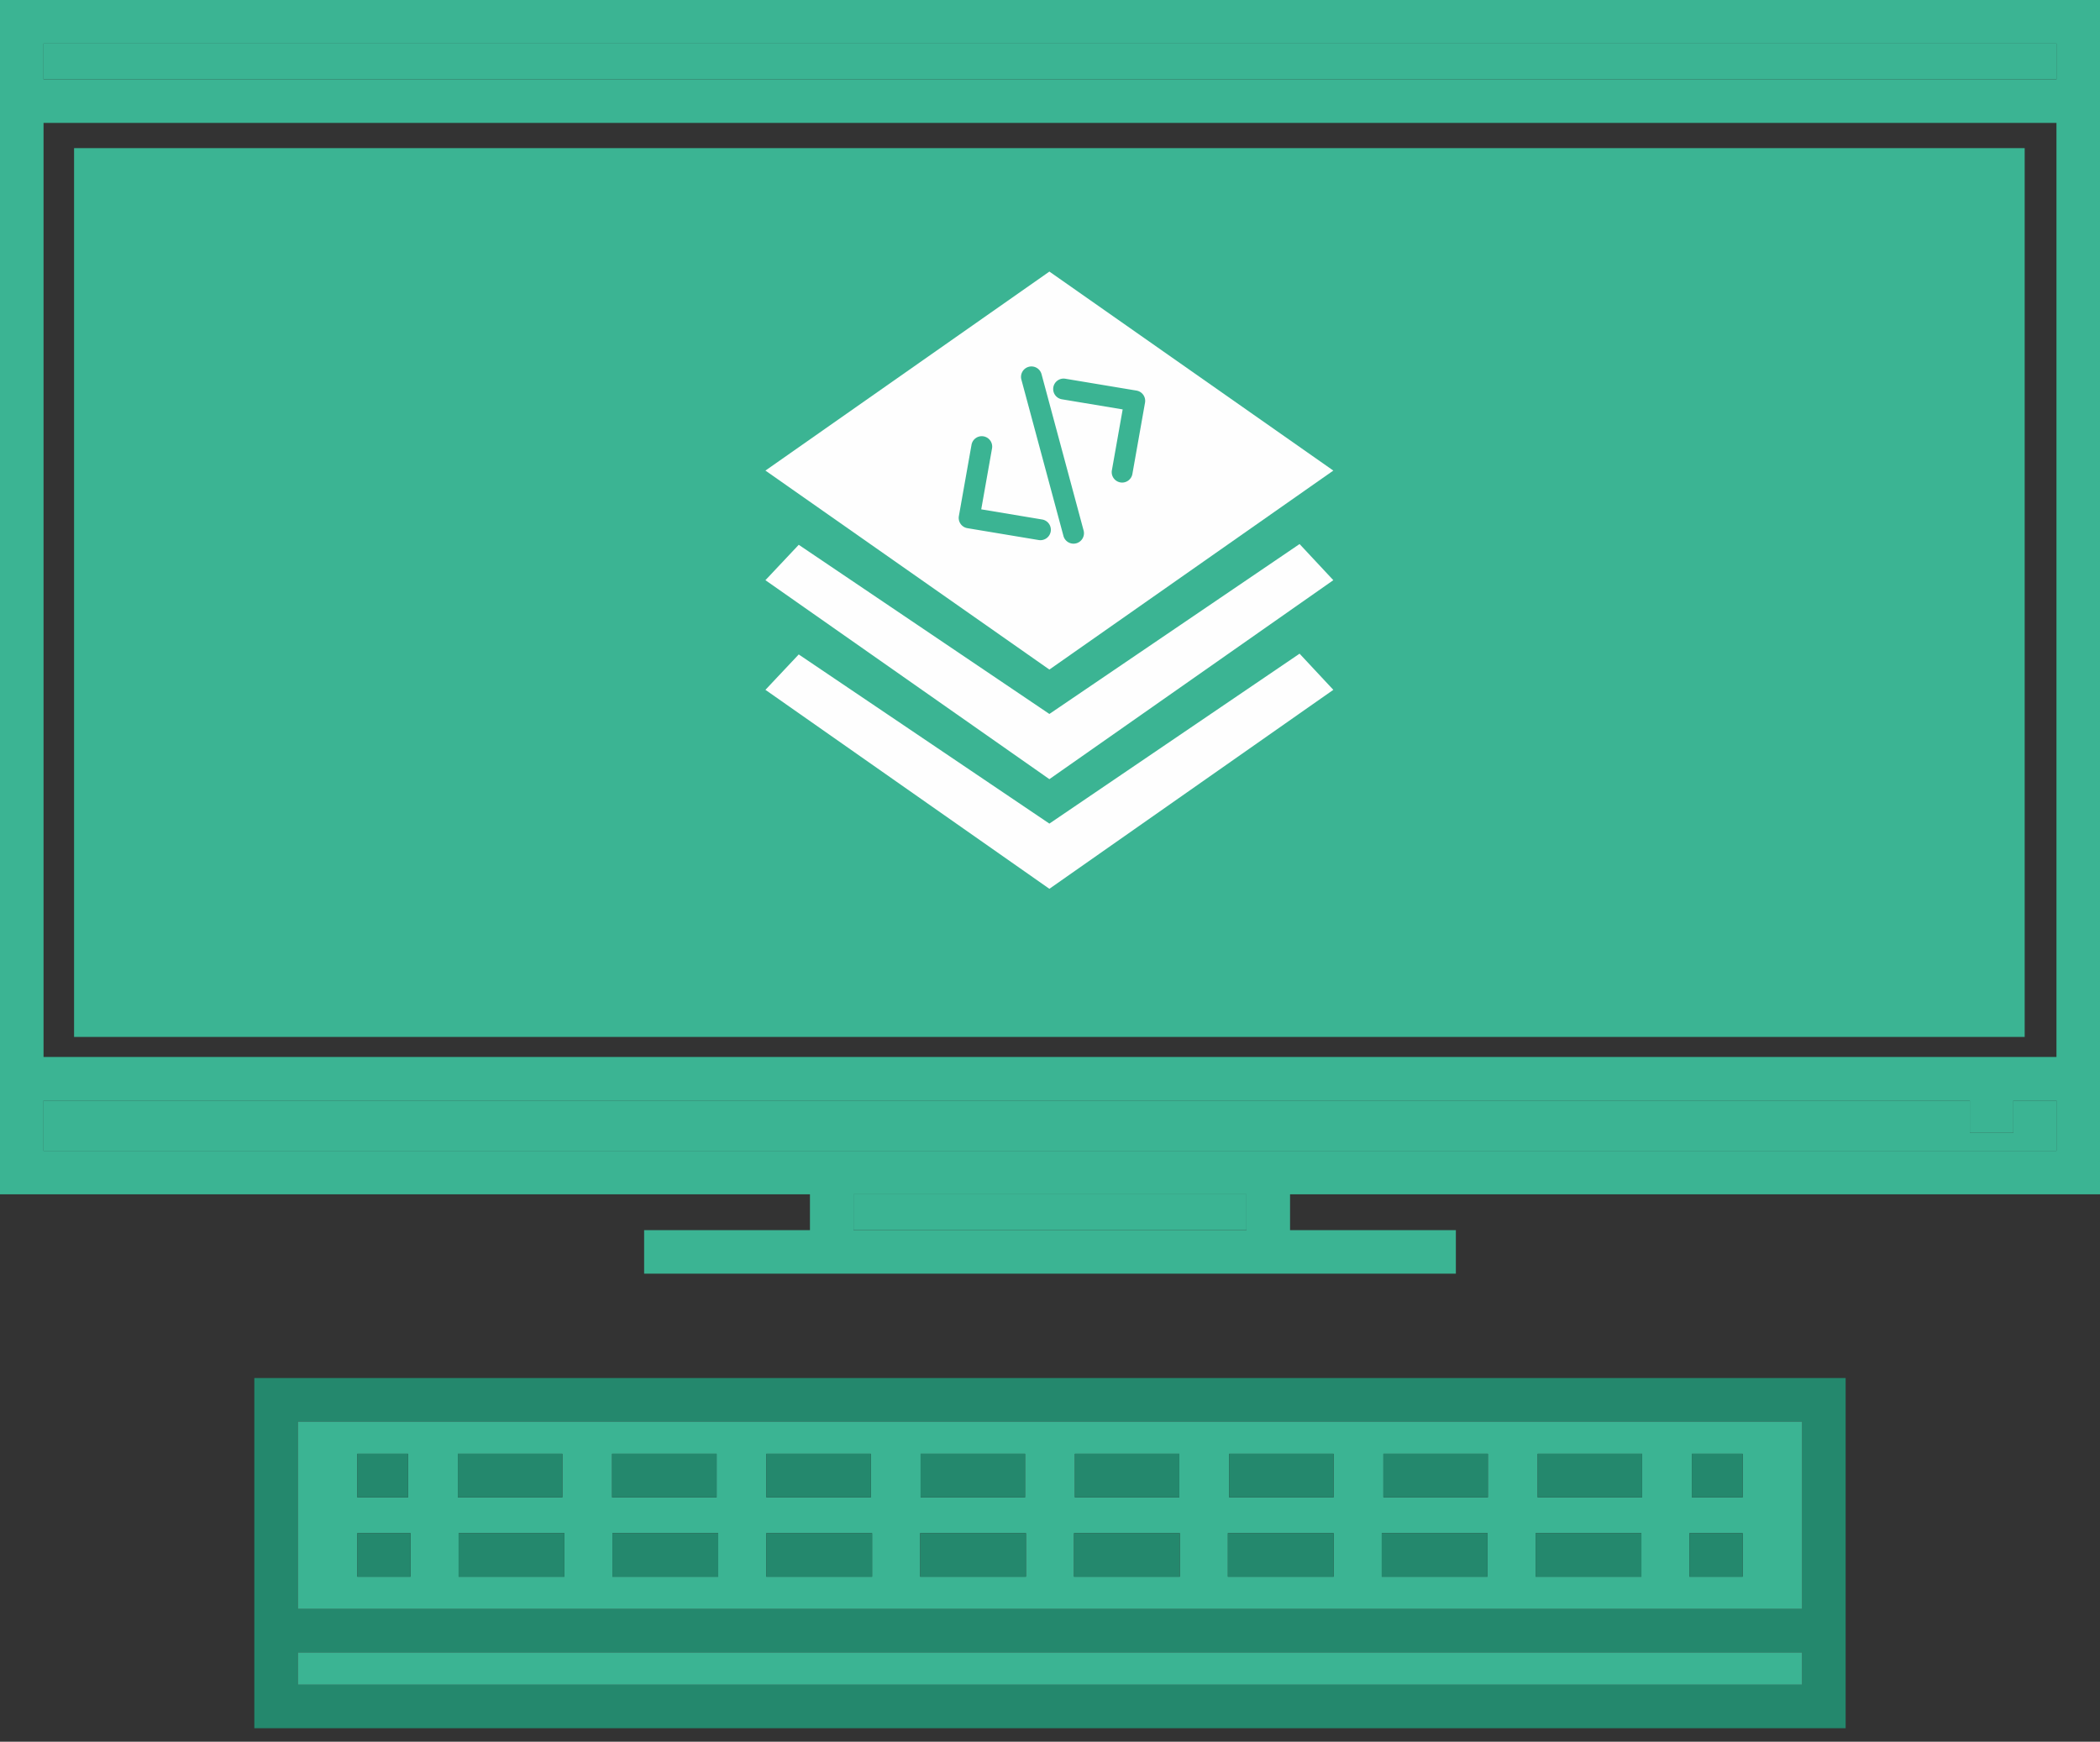 <svg xmlns="http://www.w3.org/2000/svg" width="129" height="107" fill="none"><rect width="100%" height="100%" fill="#333333" stroke="none"/><path fill="#3BB493" d="M129 0v73.373H79.246v2.199h10.186v2.675H39.568v-2.675h10.186v-2.2H0V0h129Zm-2.675 70.697V67.61h-2.646v1.986h-2.675v-1.986H2.675v3.088h123.65Zm0-5.763V7.55H2.675v57.384h123.65Zm0-60.06V2.676H2.675v2.2h123.65ZM76.571 75.573v-2.2H52.429v2.2h24.142Z"/><path fill="#3BB493" d="M126.325 67.61v3.087H2.675V67.61h118.329v1.986h2.675v-1.986h2.646ZM126.325 2.675H2.675v2.2h123.65v-2.2Z"/><path fill="#24886D" d="M113.375 84.658v21.514H15.623V84.658h97.752Zm-2.675 18.839v-1.98H18.298v1.98H110.7Zm0-4.655V87.333H18.298v11.51H110.7Z"/><path fill="#3BB493" d="M110.7 101.517H18.298v1.98H110.7v-1.98ZM110.7 87.334v11.508H18.298V87.334H110.7Zm-3.651 9.529v-2.675h-3.269v2.675h3.269Zm0-4.875v-2.675h-3.12v2.675h3.12Zm-6.176 0v-2.675h-6.417v2.675h6.417Zm-.045 4.875v-2.675h-6.497v2.675h6.497Zm-9.43-4.875v-2.675H84.98v2.675h6.417Zm-.022 4.875v-2.675H84.88v2.675h6.497Zm-9.452 0v-2.675h-6.497v2.675h6.497Zm-.003-4.875v-2.675h-6.417v2.675h6.417Zm-9.446 4.875v-2.675h-6.5v2.675h6.5Zm-.03-4.875v-2.675h-6.417v2.675h6.417Zm-9.422 4.875v-2.675h-6.498v2.675h6.498Zm-.054-4.875v-2.675h-6.417v2.675h6.417Zm-9.398 4.875v-2.675h-6.498v2.675h6.498Zm-.074-4.875v-2.675h-6.42v2.675h6.42Zm-9.378 4.875v-2.675H37.62v2.675h6.498Zm-.098-4.875v-2.675H37.6v2.675h6.42Zm-9.351 4.875v-2.675h-6.498v2.675h6.498Zm-.125-4.875v-2.675h-6.42v2.675h6.42Zm-9.327 4.875v-2.675h-3.27v2.675h3.27Zm-.149-4.875v-2.675h-3.12v2.675h3.12Z"/><path fill="#24886D" d="M107.049 94.188h-3.269v2.675h3.269v-2.675ZM107.049 89.313h-3.121v2.675h3.121v-2.675ZM100.872 89.313h-6.417v2.675h6.417v-2.675ZM100.828 94.188h-6.497v2.675h6.497v-2.675ZM91.397 89.313H84.98v2.675h6.417v-2.675ZM91.376 94.188H84.88v2.675h6.497v-2.675ZM81.924 94.188h-6.498v2.675h6.498v-2.675ZM81.921 89.313h-6.417v2.675h6.417v-2.675Z"/><path fill="#3BB493" d="M76.57 73.372H52.43v2.2h24.14v-2.2Z"/><path fill="#24886D" d="M72.475 94.188h-6.5v2.675h6.5v-2.675ZM72.445 89.313h-6.418v2.675h6.418v-2.675ZM63.023 94.188h-6.498v2.675h6.498v-2.675ZM62.97 89.313h-6.418v2.675h6.417v-2.675ZM53.57 94.188h-6.497v2.675h6.498v-2.675ZM53.496 89.313h-6.42v2.675h6.42v-2.675ZM44.119 94.188H37.62v2.675h6.498v-2.675ZM44.02 89.313H37.6v2.675h6.42v-2.675ZM34.67 94.188h-6.498v2.675h6.497v-2.675ZM34.545 89.313h-6.42v2.675h6.42v-2.675ZM25.217 94.188h-3.27v2.675h3.27v-2.675ZM25.069 89.313h-3.121v2.675h3.12v-2.675Z"/><g class="object"><path fill="#3BB493" d="M4.55 9.1h119.823v54.603H4.55z"/><path fill="#FEFEFE" d="M81.904 28.91 64.463 16.684 47.019 28.91l17.443 12.224L81.904 28.91ZM64.463 43.862 49.065 33.469l-2.046 2.174 17.443 12.224 17.442-12.224-2.073-2.22-15.37 10.439Zm0 6.736L49.065 40.205l-2.046 2.174 17.443 12.224 17.442-12.224-2.073-2.221-15.37 10.44Z"/><path fill="#3BB493" d="m65.231 24.53 3.733.622-.66 3.726a.64.64 0 1 0 1.26.223l.773-4.363a.64.64 0 0 0-.525-.743l-4.371-.728a.64.64 0 1 0-.21 1.263ZM63.799 33.176a.642.642 0 0 0 .745-.525.64.64 0 0 0-.535-.738l-3.733-.622.66-3.726a.64.64 0 1 0-1.26-.223l-.774 4.363a.639.639 0 0 0 .526.743l4.37.728ZM66.112 33.378a.643.643 0 0 0 .453-.785l-2.585-9.606a.64.64 0 1 0-1.238.333l2.584 9.605a.642.642 0 0 0 .786.453Z" class="diff"/></g></svg>